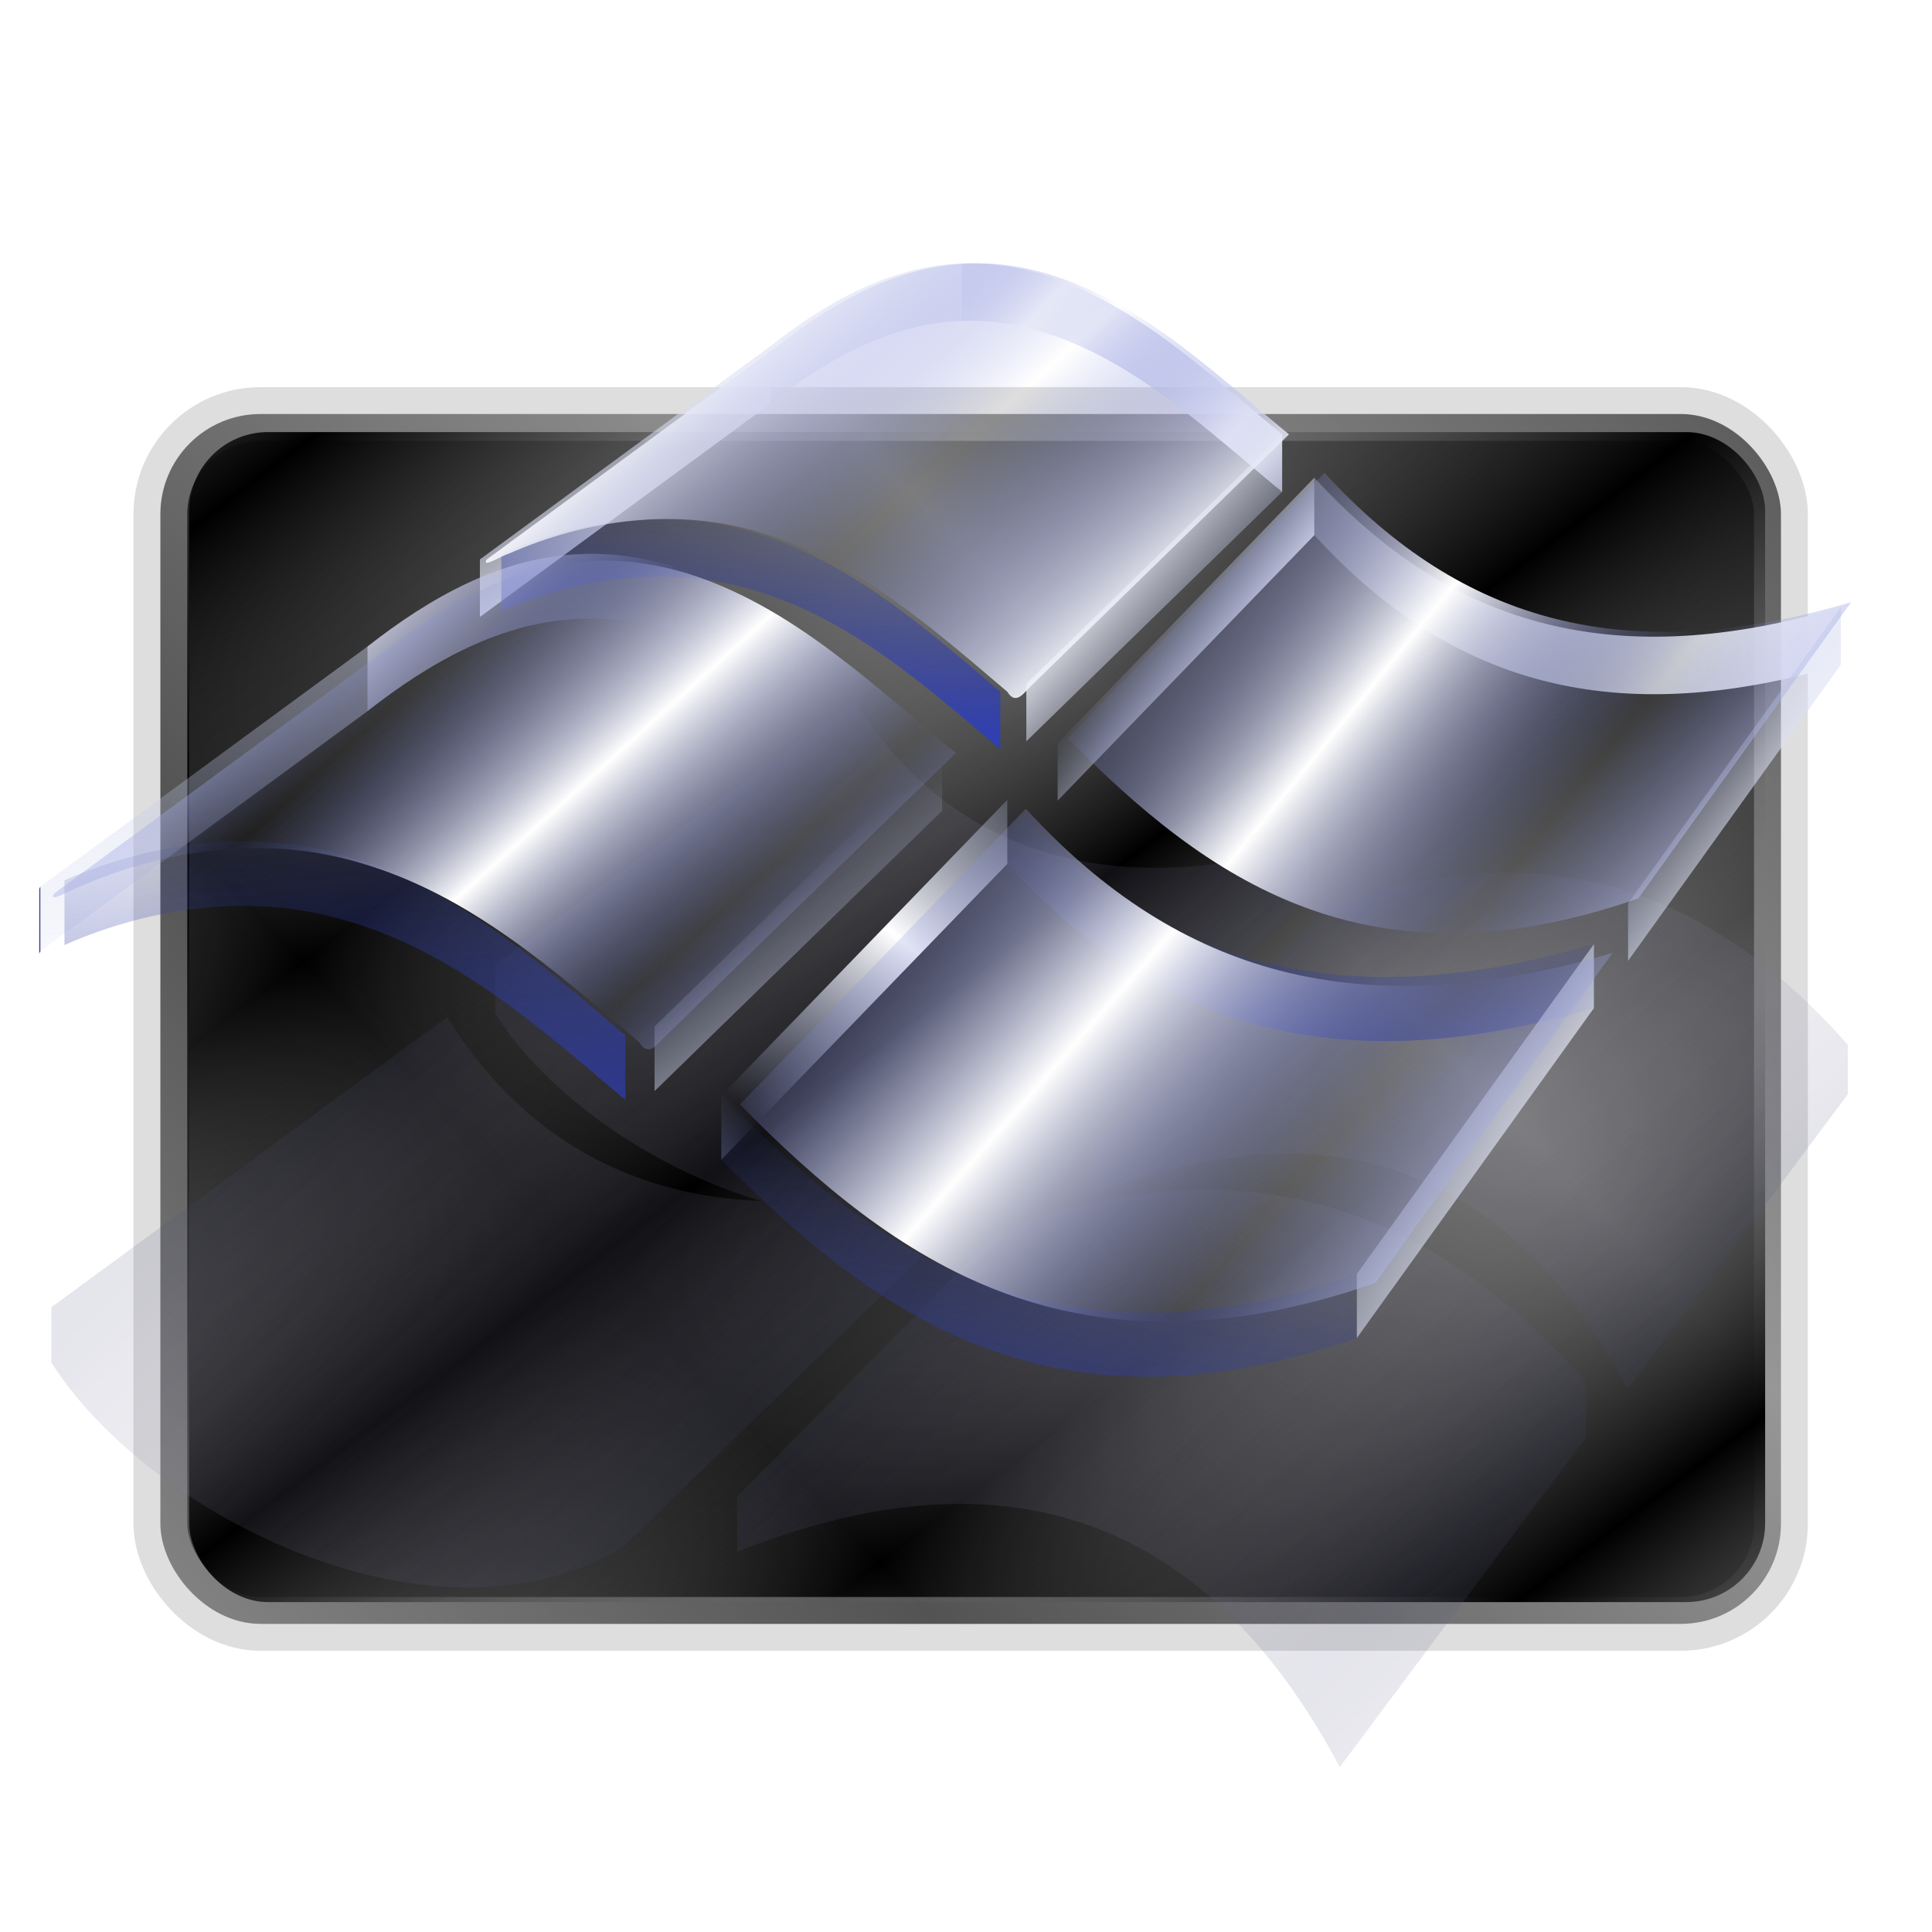 <?xml version="1.0" encoding="UTF-8" standalone="no"?>
<!-- Created with Inkscape (http://www.inkscape.org/) -->

<svg
   xmlns:dc="http://purl.org/dc/elements/1.1/"
   xmlns:cc="http://creativecommons.org/ns#"
   xmlns:rdf="http://www.w3.org/1999/02/22-rdf-syntax-ns#"
   xmlns:svg="http://www.w3.org/2000/svg"
   xmlns="http://www.w3.org/2000/svg"
   xmlns:xlink="http://www.w3.org/1999/xlink"
   xmlns:sodipodi="http://sodipodi.sourceforge.net/DTD/sodipodi-0.dtd"
   xmlns:inkscape="http://www.inkscape.org/namespaces/inkscape"
   width="256"
   height="256"
   id="svg3897"
   sodipodi:version="0.32"
   inkscape:version="0.91 r13725"
   version="1.0"
   sodipodi:docname="crossover.svg"
   inkscape:output_extension="org.inkscape.output.svg.inkscape"
   inkscape:export-filename="/media/disk/melo/map-blue.png"
   inkscape:export-xdpi="90"
   inkscape:export-ydpi="90">
  <defs
     id="defs3899">
    <linearGradient
       id="linearGradient3558">
      <stop
         id="stop3560"
         stop-color="#6474d6"
         stop-opacity="1" />
      <stop
         offset="0.167"
         id="stop3564"
         stop-color="#949cd9"
         stop-opacity="1" />
      <stop
         id="stop3562"
         offset="1"
         stop-color="#20267b"
         stop-opacity="1" />
    </linearGradient>
    <linearGradient
       inkscape:collect="always"
       id="linearGradient3391">
      <stop
         id="stop3393"
         stop-color="#55a0c5"
         stop-opacity="1" />
      <stop
         offset="1"
         id="stop3395"
         stop-color="#ffffff"
         stop-opacity="1" />
    </linearGradient>
    <linearGradient
       id="linearGradient2811">
      <stop
         id="stop2813"
         stop-color="#2e46c9"
         stop-opacity="1" />
      <stop
         offset="1"
         id="stop4535"
         stop-color="#202a7b"
         stop-opacity="1" />
    </linearGradient>
    <linearGradient
       id="linearGradient2873"
       inkscape:collect="always">
      <stop
         id="stop2875"
         stop-color="#dae9da"
         stop-opacity="1" />
      <stop
         id="stop2877"
         offset="1"
         stop-color="#214f21"
         stop-opacity="1" />
    </linearGradient>
    <linearGradient
       id="linearGradient3578">
      <stop
         id="stop3580"
         stop-color="#000000"
         stop-opacity="1" />
      <stop
         offset="1"
         id="stop3582"
         stop-color="#fffcfc"
         stop-opacity="1" />
    </linearGradient>
    <linearGradient
       inkscape:collect="always"
       xlink:href="#linearGradient3578"
       id="linearGradient3233"
       gradientUnits="userSpaceOnUse"
       spreadMethod="reflect"
       x1="13.515"
       y1="-7.475"
       x2="16.09"
       y2="-7.475" />
    <linearGradient
       inkscape:collect="always"
       xlink:href="#linearGradient3578"
       id="linearGradient3243"
       gradientUnits="userSpaceOnUse"
       spreadMethod="reflect"
       x1="16.691"
       y1="-10.978"
       x2="16.09"
       y2="-7.475" />
    <linearGradient
       inkscape:collect="always"
       xlink:href="#linearGradient3578"
       id="linearGradient3255"
       gradientUnits="userSpaceOnUse"
       spreadMethod="reflect"
       x1="12.04"
       y1="-11.587"
       x2="8.696"
       y2="-2.688" />
    <linearGradient
       inkscape:collect="always"
       xlink:href="#linearGradient2811"
       id="linearGradient3257"
       gradientUnits="userSpaceOnUse"
       gradientTransform="matrix(2.367,0,0,2.633,-259.91,29.13)"
       x1="174.44"
       y1="2.713"
       x2="208.72"
       y2="84.43" />
    <linearGradient
       inkscape:collect="always"
       xlink:href="#linearGradient3558"
       id="linearGradient3259"
       gradientUnits="userSpaceOnUse"
       gradientTransform="matrix(2.367,0,0,2.633,-127.97,20.349)"
       spreadMethod="reflect"
       x1="106.11"
       y1="75.53"
       x2="105.36"
       y2="15.222" />
    <linearGradient
       inkscape:collect="always"
       xlink:href="#linearGradient3578"
       id="linearGradient3263"
       gradientUnits="userSpaceOnUse"
       spreadMethod="reflect"
       x1="16.387"
       y1="-11.391"
       x2="11.132"
       y2="-11.199" />
    <linearGradient
       inkscape:collect="always"
       xlink:href="#linearGradient3578"
       id="linearGradient3283"
       gradientUnits="userSpaceOnUse"
       spreadMethod="reflect"
       x1="13.515"
       y1="-7.475"
       x2="17.07"
       y2="-8.02" />
    <linearGradient
       inkscape:collect="always"
       xlink:href="#linearGradient3578"
       id="linearGradient3287"
       gradientUnits="userSpaceOnUse"
       spreadMethod="reflect"
       x1="16.387"
       y1="-5.908"
       x2="17.747"
       y2="-6.953" />
    <linearGradient
       inkscape:collect="always"
       xlink:href="#linearGradient3578"
       id="linearGradient3289"
       gradientUnits="userSpaceOnUse"
       spreadMethod="reflect"
       x1="12.906"
       y1="-10.151"
       x2="11.372"
       y2="-5.778" />
    <linearGradient
       inkscape:collect="always"
       xlink:href="#linearGradient3578"
       id="linearGradient3295"
       gradientUnits="userSpaceOnUse"
       spreadMethod="reflect"
       x1="16.909"
       y1="-5.212"
       x2="18.617"
       y2="-6.583" />
    <linearGradient
       inkscape:collect="always"
       xlink:href="#linearGradient3578"
       id="linearGradient3297"
       gradientUnits="userSpaceOnUse"
       spreadMethod="reflect"
       x1="15.582"
       y1="-6.256"
       x2="17.377"
       y2="-1.992" />
    <linearGradient
       inkscape:collect="always"
       xlink:href="#linearGradient3578"
       id="linearGradient3299"
       gradientUnits="userSpaceOnUse"
       spreadMethod="reflect"
       x1="17.08"
       y1="-2.275"
       x2="14.94"
       y2="-3.733" />
    <linearGradient
       inkscape:collect="always"
       xlink:href="#linearGradient2873"
       id="linearGradient3301"
       gradientUnits="userSpaceOnUse"
       gradientTransform="matrix(2.367,0,0,2.633,-259.91,29.13)"
       x1="150.94"
       y1="2.713"
       x2="179.66"
       y2="79.35" />
    <linearGradient
       inkscape:collect="always"
       xlink:href="#linearGradient3391"
       id="linearGradient3303"
       gradientUnits="userSpaceOnUse"
       gradientTransform="matrix(2.3,0,0,2.574,-249.178,30.62)"
       spreadMethod="reflect"
       x1="164.03"
       y1="81.42"
       x2="161"
       y2="28.777" />
    <linearGradient
       id="linearGradient3156-9">
      <stop
         id="stop3158"
         stop-color="#000000"
         stop-opacity="1" />
      <stop
         id="stop3160"
         offset="1"
         stop-color="#7c7c7c"
         stop-opacity="1" />
    </linearGradient>
    <linearGradient
       id="linearGradient3166">
      <stop
         id="stop3168"
         stop-color="#000000"
         stop-opacity="1" />
      <stop
         offset="1"
         id="stop3170-5"
         stop-color="#7c7c7c"
         stop-opacity="0" />
    </linearGradient>
    <linearGradient
       inkscape:collect="always"
       xlink:href="#linearGradient3156-9"
       id="linearGradient3724"
       gradientUnits="userSpaceOnUse"
       spreadMethod="reflect"
       x1="8.203"
       y1="20.15"
       x2="18.441"
       y2="10.31" />
    <linearGradient
       inkscape:collect="always"
       xlink:href="#linearGradient3166"
       id="linearGradient3726"
       gradientUnits="userSpaceOnUse"
       spreadMethod="reflect"
       x1="12.421"
       y1="18.08"
       x2="17.04"
       y2="24.23" />
    <linearGradient
       inkscape:collect="always"
       id="linearGradient3134-6">
      <stop
         id="stop3136-2"
         stop-color="#716b6b"
         stop-opacity="1" />
      <stop
         id="stop3138-1"
         offset="1"
         stop-color="#000000"
         stop-opacity="1" />
    </linearGradient>
    <linearGradient
       id="linearGradient5244-7">
      <stop
         id="stop5246-5"
         stop-color="#9494ad"
         stop-opacity="0.596" />
      <stop
         id="stop5248-9"
         offset="1"
         stop-color="#444577"
         stop-opacity="0.64" />
    </linearGradient>
    <linearGradient
       inkscape:collect="always"
       id="linearGradient3281-9">
      <stop
         id="stop3283"
         stop-color="#a9b4e3"
         stop-opacity="0" />
      <stop
         offset="1"
         id="stop3285"
         stop-color="#ffffff"
         stop-opacity="1" />
    </linearGradient>
    <linearGradient
       inkscape:collect="always"
       id="linearGradient3289-2">
      <stop
         id="stop3291"
         stop-color="#ffffff"
         stop-opacity="1" />
      <stop
         offset="1"
         id="stop3293"
         stop-color="#6370cf"
         stop-opacity="0" />
    </linearGradient>
    <linearGradient
       id="linearGradient3349"
       inkscape:collect="always">
      <stop
         id="stop3351"
         stop-color="#323f98"
         stop-opacity="0" />
      <stop
         id="stop3353"
         offset="1"
         stop-color="#181b34"
         stop-opacity="1" />
    </linearGradient>
    <linearGradient
       id="linearGradient3407"
       inkscape:collect="always">
      <stop
         id="stop3409"
         stop-color="#323f98"
         stop-opacity="0" />
      <stop
         id="stop3411"
         offset="1"
         stop-color="#2b3dc8"
         stop-opacity="1" />
    </linearGradient>
    <linearGradient
       inkscape:collect="always"
       id="linearGradient3413">
      <stop
         id="stop3415"
         stop-color="#687edd"
         stop-opacity="0" />
      <stop
         offset="1"
         id="stop3417"
         stop-color="#8290d5"
         stop-opacity="1" />
    </linearGradient>
    <linearGradient
       id="linearGradient3385-4"
       inkscape:collect="always">
      <stop
         id="stop3387-8"
         stop-color="#1f2670"
         stop-opacity="1" />
      <stop
         id="stop3389-1"
         offset="1"
         stop-color="#c8cbea"
         stop-opacity="1" />
    </linearGradient>
    <linearGradient
       inkscape:collect="always"
       xlink:href="#linearGradient5244-7"
       id="linearGradient5822"
       gradientUnits="userSpaceOnUse"
       gradientTransform="matrix(0.907,0,0,0.907,90.447,-82.305)"
       spreadMethod="reflect"
       x1="80.81"
       y1="300.9"
       x2="119.27"
       y2="341.55" />
    <linearGradient
       inkscape:collect="always"
       xlink:href="#linearGradient3281-9"
       id="linearGradient5824"
       gradientUnits="userSpaceOnUse"
       gradientTransform="matrix(0.447,0,0,0.447,-479.86,21.199)"
       x1="658.21"
       y1="446.26"
       x2="652.03"
       y2="77.991" />
    <linearGradient
       inkscape:collect="always"
       xlink:href="#linearGradient3281-9"
       id="linearGradient5826"
       gradientUnits="userSpaceOnUse"
       gradientTransform="matrix(0.447,0,0,0.447,-479.86,21.199)"
       x1="637.28"
       y1="246.01"
       x2="706.48"
       y2="353.44" />
    <linearGradient
       inkscape:collect="always"
       xlink:href="#linearGradient3349"
       id="linearGradient5828"
       gradientUnits="userSpaceOnUse"
       gradientTransform="matrix(0.447,0,0,0.447,-479.86,21.199)"
       x1="491.31"
       y1="296.13"
       x2="446.22"
       y2="295.33" />
    <linearGradient
       inkscape:collect="always"
       xlink:href="#linearGradient3349"
       id="linearGradient5830"
       gradientUnits="userSpaceOnUse"
       gradientTransform="matrix(0.447,0,0,0.447,-479.86,21.199)"
       x1="884.34"
       y1="330.29"
       x2="922.59"
       y2="329.11" />
    <linearGradient
       inkscape:collect="always"
       xlink:href="#linearGradient3407"
       id="linearGradient5832"
       gradientUnits="userSpaceOnUse"
       gradientTransform="matrix(0.447,0,0,0.447,-479.86,21.199)"
       x1="730.32"
       y1="325.36"
       x2="718.92"
       y2="449.1" />
    <linearGradient
       inkscape:collect="always"
       xlink:href="#linearGradient3289-2"
       id="linearGradient5834"
       gradientUnits="userSpaceOnUse"
       x1="687.81"
       y1="443.49"
       x2="687.81"
       y2="399.13" />
    <linearGradient
       inkscape:collect="always"
       xlink:href="#linearGradient3281-9"
       id="linearGradient5836"
       gradientUnits="userSpaceOnUse"
       x1="-58.678"
       y1="202.41"
       x2="-81.77"
       y2="182.27" />
    <linearGradient
       inkscape:collect="always"
       xlink:href="#linearGradient3289-2"
       id="linearGradient5838"
       gradientUnits="userSpaceOnUse"
       gradientTransform="translate(-14.915,18.043)"
       spreadMethod="reflect"
       x1="-145.99"
       y1="115.92"
       x2="-111.65"
       y2="147.84" />
    <linearGradient
       inkscape:collect="always"
       xlink:href="#linearGradient3413"
       id="linearGradient5842"
       gradientUnits="userSpaceOnUse"
       gradientTransform="matrix(0.447,0,0,0.447,-430.22,16.522)"
       x1="656.61"
       y1="198.28"
       x2="666.39"
       y2="84.8" />
    <linearGradient
       inkscape:collect="always"
       xlink:href="#linearGradient3289-2"
       id="linearGradient5844"
       gradientUnits="userSpaceOnUse"
       gradientTransform="translate(-13.482,18.043)"
       spreadMethod="reflect"
       x1="-145.99"
       y1="115.92"
       x2="-111.65"
       y2="154.29" />
    <linearGradient
       inkscape:collect="always"
       xlink:href="#linearGradient3281-9"
       id="linearGradient5848"
       gradientUnits="userSpaceOnUse"
       gradientTransform="matrix(0.447,0,0,0.447,-423.385,11.127)"
       x1="658.21"
       y1="446.26"
       x2="652.03"
       y2="77.991" />
    <linearGradient
       inkscape:collect="always"
       xlink:href="#linearGradient3385-4"
       id="linearGradient5850"
       gradientUnits="userSpaceOnUse"
       x1="-158.24"
       y1="210.68"
       x2="-158.93"
       y2="45.927" />
    <linearGradient
       inkscape:collect="always"
       xlink:href="#linearGradient3413"
       id="linearGradient5852"
       gradientUnits="userSpaceOnUse"
       gradientTransform="matrix(0.447,0,0,0.447,-423.385,11.127)"
       x1="656.61"
       y1="198.28"
       x2="666.39"
       y2="84.8" />
    <linearGradient
       inkscape:collect="always"
       xlink:href="#linearGradient3407"
       id="linearGradient5854"
       gradientUnits="userSpaceOnUse"
       gradientTransform="matrix(0.447,0,0,0.447,-423.385,11.127)"
       x1="578.37"
       y1="333.24"
       x2="603.89"
       y2="555.85" />
    <linearGradient
       inkscape:collect="always"
       xlink:href="#linearGradient3407"
       id="linearGradient5856"
       gradientUnits="userSpaceOnUse"
       gradientTransform="matrix(0.447,0,0,0.447,-423.385,11.127)"
       x1="884.34"
       y1="330.29"
       x2="922.59"
       y2="329.11" />
    <linearGradient
       inkscape:collect="always"
       xlink:href="#linearGradient3281-9"
       id="linearGradient5858"
       gradientUnits="userSpaceOnUse"
       gradientTransform="matrix(0.447,0,0,0.447,-423.385,11.127)"
       x1="780.28"
       y1="382"
       x2="832.46"
       y2="454.53" />
    <linearGradient
       inkscape:collect="always"
       xlink:href="#linearGradient3413"
       id="linearGradient5860"
       gradientUnits="userSpaceOnUse"
       gradientTransform="matrix(0.447,0,0,0.447,-423.385,11.127)"
       x1="681.57"
       y1="191.79"
       x2="666.39"
       y2="84.8" />
    <linearGradient
       inkscape:collect="always"
       xlink:href="#linearGradient3289-2"
       id="linearGradient5866"
       gradientUnits="userSpaceOnUse"
       gradientTransform="matrix(0.447,0,-0.096,0.362,-403.326,36.055)"
       spreadMethod="reflect"
       x1="725.96"
       y1="361.63"
       x2="646.83"
       y2="307.6" />
    <linearGradient
       inkscape:collect="always"
       xlink:href="#linearGradient3281-9"
       id="linearGradient5868"
       gradientUnits="userSpaceOnUse"
       spreadMethod="reflect"
       x1="391.76"
       y1="214.27"
       x2="556.21"
       y2="214.27" />
    <linearGradient
       inkscape:collect="always"
       xlink:href="#linearGradient3281-9"
       id="linearGradient5870"
       gradientUnits="userSpaceOnUse"
       spreadMethod="reflect"
       x1="391.76"
       y1="214.27"
       x2="409.83"
       y2="227.63" />
    <linearGradient
       inkscape:collect="always"
       xlink:href="#linearGradient3289-2"
       id="linearGradient5872"
       gradientUnits="userSpaceOnUse"
       gradientTransform="matrix(0.447,0,-0.096,0.362,-405.877,34.78)"
       x1="446.07"
       y1="263.92"
       x2="491.31"
       y2="263.92" />
    <linearGradient
       inkscape:collect="always"
       xlink:href="#linearGradient3281-9"
       id="linearGradient5874"
       gradientUnits="userSpaceOnUse"
       spreadMethod="reflect"
       x1="517.12"
       y1="224.14"
       x2="541.16"
       y2="240.77" />
    <linearGradient
       inkscape:collect="always"
       xlink:href="#linearGradient3134-6"
       id="linearGradient5876"
       gradientUnits="userSpaceOnUse"
       spreadMethod="reflect"
       x1="391.76"
       y1="214.27"
       x2="556.21"
       y2="214.27" />
    <linearGradient
       inkscape:collect="always"
       xlink:href="#linearGradient3289-2"
       id="linearGradient5878"
       gradientUnits="userSpaceOnUse"
       gradientTransform="translate(-0.441,143.374)"
       spreadMethod="reflect"
       x1="447.37"
       y1="73.908"
       x2="483.59"
       y2="103.18" />
    <linearGradient
       inkscape:collect="always"
       xlink:href="#linearGradient3407"
       id="linearGradient5880"
       gradientUnits="userSpaceOnUse"
       spreadMethod="reflect"
       x1="511.76"
       y1="169.87"
       x2="500.77"
       y2="247.87" />
    <linearGradient
       inkscape:collect="always"
       xlink:href="#linearGradient3281-9"
       id="linearGradient5882"
       gradientUnits="userSpaceOnUse"
       spreadMethod="reflect"
       x1="391.76"
       y1="214.27"
       x2="419.04"
       y2="180.83" />
    <linearGradient
       inkscape:collect="always"
       xlink:href="#linearGradient3407"
       id="linearGradient5884"
       gradientUnits="userSpaceOnUse"
       x1="462.55"
       y1="229.03"
       x2="442.12"
       y2="320.61" />
    <linearGradient
       inkscape:collect="always"
       xlink:href="#linearGradient3281-9"
       id="linearGradient5886"
       gradientUnits="userSpaceOnUse"
       spreadMethod="reflect"
       x1="518.44"
       y1="201.4"
       x2="555.71"
       y2="224.14" />
    <linearGradient
       inkscape:collect="always"
       xlink:href="#linearGradient3289-2"
       id="linearGradient5890"
       gradientUnits="userSpaceOnUse"
       gradientTransform="translate(0.91,146.062)"
       spreadMethod="reflect"
       x1="447.34"
       y1="71.6"
       x2="483.59"
       y2="103.18" />
    <linearGradient
       inkscape:collect="always"
       xlink:href="#linearGradient3289-2"
       id="linearGradient4313"
       gradientUnits="userSpaceOnUse"
       gradientTransform="translate(-14.915,18.043)"
       spreadMethod="reflect"
       x1="-145.99"
       y1="115.92"
       x2="-111.65"
       y2="147.84" />
    <linearGradient
       inkscape:collect="always"
       xlink:href="#linearGradient3289-2"
       id="linearGradient4315"
       gradientUnits="userSpaceOnUse"
       gradientTransform="translate(-14.915,18.043)"
       spreadMethod="reflect"
       x1="-145.99"
       y1="115.92"
       x2="-111.65"
       y2="147.84" />
    <linearGradient
       inkscape:collect="always"
       xlink:href="#linearGradient3289-2"
       id="linearGradient4317"
       gradientUnits="userSpaceOnUse"
       gradientTransform="translate(-14.915,18.043)"
       spreadMethod="reflect"
       x1="-145.99"
       y1="115.92"
       x2="-111.65"
       y2="147.84" />
    <linearGradient
       inkscape:collect="always"
       xlink:href="#linearGradient3289-2"
       id="linearGradient4319"
       gradientUnits="userSpaceOnUse"
       gradientTransform="translate(-14.915,18.043)"
       spreadMethod="reflect"
       x1="-145.99"
       y1="115.92"
       x2="-111.65"
       y2="147.84" />
    <linearGradient
       inkscape:collect="always"
       xlink:href="#linearGradient3134-6"
       id="linearGradient4321"
       gradientUnits="userSpaceOnUse"
       spreadMethod="reflect"
       x1="391.76"
       y1="214.27"
       x2="556.21"
       y2="214.27" />
    <filter
       inkscape:collect="always"
       style="color-interpolation-filters:sRGB"
       id="filter4363"
       x="-0.01"
       width="1.019"
       y="-0.016"
       height="1.032">
      <feGaussianBlur
         inkscape:collect="always"
         stdDeviation="1.297"
         id="feGaussianBlur4365" />
    </filter>
  </defs>
  <sodipodi:namedview
     id="base"
     pagecolor="#ffffff"
     bordercolor="#666666"
     borderopacity="1.0"
     inkscape:pageopacity="0.0"
     inkscape:pageshadow="2"
     inkscape:zoom="3.3789062"
     inkscape:cx="128"
     inkscape:cy="128"
     inkscape:document-units="px"
     inkscape:current-layer="layer1"
     width="256"
     height="256"
     inkscape:window-width="1920"
     inkscape:window-height="1057"
     inkscape:window-x="-2"
     inkscape:window-y="-5"
     showgrid="false"
     showguides="true"
     inkscape:guide-bbox="true"
     inkscape:window-maximized="1" />
  <g
     inkscape:label="1. réteg"
     inkscape:groupmode="layer"
     id="layer1">
    <g
       id="g3174"
       transform="matrix(7.127,0,0,7.127,15.527,19.081)">
      <rect
         ry="1.863"
         y="5.02"
         x="0.803"
         height="22.494"
         width="30.13"
         id="rect2384"
         stroke-opacity="0.454"
         stroke-dasharray="none"
         fill="url(#linearGradient3724)"
         stroke="#b8b8b8"
         stroke-linejoin="round"
         fill-opacity="1"
         stroke-linecap="round"
         stroke-width="1"
         stroke-miterlimit="4"
         rx="1.863" />
      <rect
         id="rect3164"
         width="29.3"
         height="21.753"
         x="1.339"
         y="5.356"
         ry="1.467"
         fill="url(#linearGradient3726)"
         stroke="none"
         fill-opacity="1"
         rx="1.467" />
    </g>
    <g
       inkscape:label="1. réteg"
       id="g3139"
       transform="translate(-3.934,1.351)">
      <g
         id="g3652">
        <g
           id="g3612">
          <g
             id="g2650"
             stroke-opacity="1"
             fill="url(#linearGradient3233)"
             font-family="Bitstream Vera Sans"
             stroke="none"
             font-style="normal"
             stroke-linejoin="miter"
             fill-opacity="1"
             font-weight="normal"
             stroke-linecap="butt"
             stroke-width="1"
             font-size="12">
            <path
               id="path2652"
               d="M 16.188,-12.219 L 12.094,-12.188 L 12.801,-11.48 L 16.895,-11.512 L 16.188,-12.219 z"
               fill="url(#linearGradient3233)"
               fill-opacity="1" />
            <path
               id="path2654"
               d="M 12.094,-12.188 L 8.75,-3.438 L 9.457,-2.73 L 12.801,-11.48 L 12.094,-12.188 z"
               fill="url(#linearGradient3233)"
               fill-opacity="1" />
            <path
               id="path2662"
               d="M 14.75,-5.688 L 15.531,-3.469 L 16.238,-2.762 L 15.457,-4.98 L 14.75,-5.688 z"
               fill="url(#linearGradient3233)"
               fill-opacity="1" />
            <path
               id="path2664"
               d="M 15.531,-3.469 L 15.531,-3.438 L 16.238,-2.73 L 16.238,-2.762 L 15.531,-3.469 z"
               fill="url(#linearGradient3233)"
               fill-opacity="1" />
            <path
               id="path2672"
               d="M 17.92,-11.52 C 17.479,-11.961 16.896,-12.234 16.188,-12.219 L 16.895,-11.512 C 17.604,-11.527 18.186,-11.254 18.627,-10.812 L 17.92,-11.52 z"
               fill="url(#linearGradient3233)"
               fill-opacity="1" />
            <path
               id="path2674"
               d="M 16.219,-11.969 C 16.818,-11.966 17.317,-11.726 17.7,-11.343 L 18.407,-10.636 C 18.024,-11.019 17.525,-11.259 16.926,-11.262 L 16.219,-11.969 z"
               fill="url(#linearGradient3243)"
               fill-opacity="1" />
            <path
               id="path2676"
               d="M 17.7,-11.343 C 19.262,-9.781 18.899,-5.843 15.594,-5.906 L 16.301,-5.199 C 19.606,-5.136 19.969,-9.074 18.407,-10.636 L 17.7,-11.343 z"
               fill="url(#linearGradient3233)"
               fill-opacity="1" />
            <path
               id="path2678"
               d="M 15.594,-5.906 L 16.375,-3.719 L 17.082,-3.012 L 16.301,-5.199 L 15.594,-5.906 z"
               fill="url(#linearGradient3233)"
               fill-opacity="1" />
            <path
               id="path2680"
               d="M 16.375,-3.719 L 15.719,-3.719 L 16.426,-3.012 L 17.082,-3.012 L 16.375,-3.719 z"
               fill="url(#linearGradient3233)"
               fill-opacity="1" />
            <path
               id="path2684"
               d="M 14.875,-5.969 L 10.562,-5.969 L 11.27,-5.262 L 15.582,-5.262 L 14.875,-5.969 z"
               fill="url(#linearGradient3233)"
               fill-opacity="1" />
            <path
               id="path2686"
               d="M 10.562,-5.969 L 9.75,-3.75 L 10.457,-3.043 L 11.27,-5.262 L 10.562,-5.969 z"
               fill="url(#linearGradient3233)"
               fill-opacity="1" />
            <path
               id="path2690"
               d="M 9.188,-3.75 L 12.281,-11.906 L 12.988,-11.199 L 9.895,-3.043 L 9.188,-3.75 z"
               fill="url(#linearGradient3255)"
               fill-opacity="1" />
            <path
               id="path2660"
               d="M 10.812,-5.688 L 14.75,-5.688 L 15.457,-4.98 L 11.52,-4.98 L 10.812,-5.688 z"
               fill="url(#linearGradient3257)"
               fill-opacity="1" />
            <path
               id="path2682"
               d="M 15.719,-3.719 L 14.875,-5.969 L 15.582,-5.262 L 16.426,-3.012 L 15.719,-3.719 z"
               fill="url(#linearGradient3259)"
               fill-opacity="1" />
            <path
               id="path2688"
               d="M 9.75,-3.75 L 9.188,-3.75 L 9.895,-3.043 L 10.457,-3.043 L 9.75,-3.75 z"
               fill="url(#linearGradient3233)"
               fill-opacity="1" />
            <path
               id="path2692"
               d="M 12.281,-11.906 L 16.219,-11.969 L 16.926,-11.262 L 12.988,-11.199 L 12.281,-11.906 z"
               fill="url(#linearGradient3263)"
               fill-opacity="1" />
            <path
               id="path2694"
               d="M 13.594,-11.375 L 15.438,-6.438 L 16.145,-5.73 L 14.301,-10.668 L 13.594,-11.375 z"
               fill="url(#linearGradient3233)"
               fill-opacity="1" />
            <path
               id="path2698"
               d="M 17.297,-10.695 C 16.872,-11.12 16.292,-11.392 15.594,-11.375 L 16.301,-10.668 C 17,-10.685 17.579,-10.413 18.004,-9.988 L 17.297,-10.695 z"
               fill="url(#linearGradient3233)"
               fill-opacity="1" />
            <path
               id="path2700"
               d="M 15.594,-11.375 L 13.594,-11.375 L 14.301,-10.668 L 16.301,-10.668 L 15.594,-11.375 z"
               fill="url(#linearGradient3233)"
               fill-opacity="1" />
            <path
               id="path2702"
               d="M 12.5,-11.25 L 10.719,-6.375 L 11.426,-5.668 L 13.207,-10.543 L 12.5,-11.25 z"
               fill="url(#linearGradient3233)"
               fill-opacity="1" />
            <path
               id="path2704"
               d="M 10.719,-6.375 L 14.719,-6.312 L 15.426,-5.605 L 11.426,-5.668 L 10.719,-6.375 z"
               fill="url(#linearGradient3233)"
               fill-opacity="1" />
            <path
               id="path2706"
               d="M 14.719,-6.312 L 12.969,-11.25 L 13.676,-10.543 L 15.426,-5.605 L 14.719,-6.312 z"
               fill="url(#linearGradient3233)"
               fill-opacity="1" />
            <path
               id="path2708"
               d="M 12.969,-11.25 L 12.5,-11.25 L 13.207,-10.543 L 13.676,-10.543 L 12.969,-11.25 z"
               fill="url(#linearGradient3233)"
               fill-opacity="1" />
            <path
               id="path2710"
               d="M 13.969,-11.125 L 15.562,-11.125 L 16.27,-10.418 L 14.676,-10.418 L 13.969,-11.125 z"
               fill="url(#linearGradient3233)"
               fill-opacity="1" />
            <path
               id="path2712"
               d="M 15.562,-11.125 C 16.263,-11.142 16.808,-10.898 17.189,-10.517 L 17.896,-9.809 C 17.515,-10.191 16.97,-10.435 16.27,-10.418 L 15.562,-11.125 z"
               fill="url(#linearGradient3233)"
               fill-opacity="1" />
            <path
               id="path2714"
               d="M 17.189,-10.517 C 18.416,-9.29 17.957,-6.644 15.594,-6.719 L 16.301,-6.012 C 18.665,-5.937 19.123,-8.583 17.896,-9.809 L 17.189,-10.517 z"
               fill="url(#linearGradient3283)"
               fill-opacity="1" />
            <path
               id="path2716"
               d="M 15.594,-6.719 L 13.969,-11.125 L 14.676,-10.418 L 16.301,-6.012 L 15.594,-6.719 z"
               fill="url(#linearGradient3233)"
               fill-opacity="1" />
            <path
               id="path2696"
               d="M 15.438,-6.438 C 18.435,-6.363 18.668,-9.323 17.297,-10.695 L 18.004,-9.988 C 19.375,-8.616 19.142,-5.656 16.145,-5.73 L 15.438,-6.438 z"
               fill="url(#linearGradient3287)"
               fill-opacity="1" />
            <path
               id="path2722"
               d="M 11.156,-6.656 L 12.75,-11.031 L 13.457,-10.324 L 11.863,-5.949 L 11.156,-6.656 z"
               fill="url(#linearGradient3289)"
               fill-opacity="1" />
            <path
               id="path2718"
               d="M 12.75,-11.031 L 14.375,-6.656 L 15.082,-5.949 L 13.457,-10.324 L 12.75,-11.031 z"
               fill="url(#linearGradient3233)"
               fill-opacity="1" />
            <path
               id="path2720"
               d="M 14.375,-6.656 L 11.156,-6.656 L 11.863,-5.949 L 15.082,-5.949 L 14.375,-6.656 z"
               fill="url(#linearGradient3233)"
               fill-opacity="1" />
            <path
               id="path2670"
               d="M 15.969,-5.688 C 19.235,-5.625 19.619,-9.821 17.92,-11.52 L 18.627,-10.812 C 20.326,-9.114 19.942,-4.918 16.676,-4.98 L 15.969,-5.688 z"
               fill="url(#linearGradient3295)"
               fill-opacity="1" />
            <path
               id="path2668"
               d="M 16.781,-3.438 L 15.969,-5.688 L 16.676,-4.98 L 17.488,-2.73 L 16.781,-3.438 z"
               fill="url(#linearGradient3297)"
               fill-opacity="1" />
            <path
               id="path2666"
               d="M 15.531,-3.438 L 16.781,-3.438 L 17.488,-2.73 L 16.238,-2.73 L 15.531,-3.438 z"
               fill="url(#linearGradient3299)"
               fill-opacity="1" />
            <path
               id="path2656"
               d="M 8.75,-3.438 L 10,-3.438 L 10.707,-2.73 L 9.457,-2.73 L 8.75,-3.438 z"
               fill="url(#linearGradient3301)"
               fill-opacity="1" />
            <path
               id="path2658"
               d="M 10,-3.438 L 10.812,-5.688 L 11.52,-4.98 L 10.707,-2.73 L 10,-3.438 z"
               fill="url(#linearGradient3303)"
               fill-opacity="1" />
          </g>
          <path
             id="path2505"
             d="M 16.188,-12.175 L 12.094,-12.144 L 8.75,-3.394 L 10,-3.394 L 10.812,-5.644 L 14.75,-5.644 L 15.531,-3.425 L 15.531,-3.394 L 16.781,-3.394 L 15.969,-5.644 C 20.084,-5.565 19.623,-12.248 16.188,-12.175 z M 16.219,-11.925 C 19.263,-11.911 19.709,-5.784 15.594,-5.863 L 16.375,-3.675 L 15.719,-3.675 L 14.875,-5.925 L 10.562,-5.925 L 9.75,-3.706 L 9.187,-3.706 L 12.281,-11.863 L 16.219,-11.925 z M 13.594,-11.331 L 15.438,-6.394 C 19.363,-6.296 18.548,-11.404 15.594,-11.331 L 13.594,-11.331 z M 12.5,-11.206 L 10.719,-6.331 L 14.719,-6.269 L 12.969,-11.206 L 12.5,-11.206 z M 13.969,-11.081 L 15.562,-11.081 C 18.517,-11.154 18.692,-6.578 15.594,-6.675 L 13.969,-11.081 z M 12.75,-10.988 L 14.375,-6.613 L 11.156,-6.613 L 12.75,-10.988 z"
             stroke-opacity="1"
             fill="#333333"
             font-family="Bitstream Vera Sans"
             stroke="none"
             font-style="normal"
             stroke-linejoin="miter"
             fill-opacity="1"
             font-weight="normal"
             stroke-linecap="butt"
             stroke-width="1"
             font-size="12" />
        </g>
        <path
           id="text2170"
           d="M 8.552,-4.129 C 8.542,-4.14 8.53,-4.148 8.518,-4.153 C 8.505,-4.159 8.492,-4.161 8.477,-4.161 C 8.424,-4.161 8.383,-4.13 8.355,-4.067 C 8.327,-4.004 8.313,-3.914 8.313,-3.796 L 8.313,-3.248 L 8.218,-3.248 L 8.218,-4.289 L 8.313,-4.289 L 8.313,-4.127 C 8.332,-4.19 8.358,-4.237 8.389,-4.267 C 8.421,-4.298 8.459,-4.314 8.504,-4.314 C 8.511,-4.314 8.518,-4.313 8.526,-4.311 C 8.534,-4.31 8.542,-4.308 8.552,-4.304 L 8.552,-4.129 M 8.85,-4.169 C 8.8,-4.169 8.76,-4.133 8.731,-4.061 C 8.702,-3.99 8.687,-3.892 8.687,-3.768 C 8.687,-3.643 8.702,-3.545 8.73,-3.473 C 8.76,-3.402 8.8,-3.366 8.85,-3.366 C 8.9,-3.366 8.94,-3.402 8.969,-3.474 C 8.998,-3.546 9.013,-3.644 9.013,-3.768 C 9.013,-3.891 8.998,-3.988 8.969,-4.06 C 8.94,-4.133 8.9,-4.169 8.85,-4.169 M 8.85,-4.314 C 8.932,-4.314 8.996,-4.265 9.042,-4.169 C 9.089,-4.072 9.112,-3.938 9.112,-3.768 C 9.112,-3.597 9.089,-3.463 9.042,-3.366 C 8.996,-3.27 8.932,-3.221 8.85,-3.221 C 8.768,-3.221 8.704,-3.27 8.658,-3.366 C 8.612,-3.463 8.588,-3.597 8.588,-3.768 C 8.588,-3.938 8.612,-4.072 8.658,-4.169 C 8.704,-4.265 8.768,-4.314 8.85,-4.314 M 9.488,-4.169 C 9.437,-4.169 9.398,-4.133 9.368,-4.061 C 9.339,-3.99 9.325,-3.892 9.325,-3.768 C 9.325,-3.643 9.339,-3.545 9.368,-3.473 C 9.397,-3.402 9.437,-3.366 9.488,-3.366 C 9.537,-3.366 9.577,-3.402 9.606,-3.474 C 9.635,-3.546 9.65,-3.644 9.65,-3.768 C 9.65,-3.891 9.635,-3.988 9.606,-4.06 C 9.577,-4.133 9.537,-4.169 9.488,-4.169 M 9.488,-4.314 C 9.569,-4.314 9.633,-4.265 9.679,-4.169 C 9.726,-4.072 9.749,-3.938 9.749,-3.768 C 9.749,-3.597 9.726,-3.463 9.679,-3.366 C 9.633,-3.27 9.569,-3.221 9.488,-3.221 C 9.406,-3.221 9.342,-3.27 9.295,-3.366 C 9.249,-3.463 9.226,-3.597 9.226,-3.768 C 9.226,-3.938 9.249,-4.072 9.295,-4.169 C 9.342,-4.265 9.406,-4.314 9.488,-4.314 M 9.997,-4.584 L 9.997,-4.289 L 10.19,-4.289 L 10.19,-4.156 L 9.997,-4.156 L 9.997,-3.591 C 9.997,-3.506 10.003,-3.452 10.016,-3.428 C 10.028,-3.403 10.054,-3.391 10.093,-3.391 L 10.19,-3.391 L 10.19,-3.248 L 10.093,-3.248 C 10.021,-3.248 9.971,-3.273 9.944,-3.322 C 9.916,-3.371 9.902,-3.461 9.902,-3.591 L 9.902,-4.156 L 9.834,-4.156 L 9.834,-4.289 L 9.902,-4.289 L 9.902,-4.584 L 9.997,-4.584 M 10.42,-4.481 L 10.42,-3.96 L 10.55,-3.96 C 10.597,-3.96 10.634,-3.982 10.661,-4.028 C 10.687,-4.073 10.7,-4.137 10.7,-4.221 C 10.7,-4.304 10.687,-4.368 10.661,-4.413 C 10.634,-4.458 10.597,-4.481 10.55,-4.481 L 10.42,-4.481 M 10.317,-4.635 L 10.55,-4.635 C 10.635,-4.635 10.699,-4.6 10.743,-4.529 C 10.786,-4.459 10.808,-4.356 10.808,-4.221 C 10.808,-4.084 10.786,-3.981 10.743,-3.911 C 10.699,-3.841 10.635,-3.806 10.55,-3.806 L 10.42,-3.806 L 10.42,-3.248 L 10.317,-3.248 L 10.317,-4.635 M 11.155,-3.771 C 11.079,-3.771 11.027,-3.755 10.998,-3.724 C 10.968,-3.692 10.954,-3.638 10.954,-3.562 C 10.954,-3.502 10.965,-3.453 10.986,-3.417 C 11.008,-3.382 11.038,-3.364 11.076,-3.364 C 11.128,-3.364 11.17,-3.398 11.201,-3.465 C 11.232,-3.532 11.248,-3.622 11.248,-3.733 L 11.248,-3.771 L 11.155,-3.771 M 11.342,-3.842 L 11.342,-3.248 L 11.248,-3.248 L 11.248,-3.406 C 11.227,-3.343 11.2,-3.296 11.168,-3.266 C 11.136,-3.236 11.097,-3.221 11.051,-3.221 C 10.993,-3.221 10.946,-3.251 10.912,-3.311 C 10.877,-3.371 10.86,-3.451 10.86,-3.551 C 10.86,-3.668 10.882,-3.756 10.924,-3.816 C 10.967,-3.875 11.032,-3.905 11.117,-3.905 L 11.248,-3.905 L 11.248,-3.922 C 11.248,-4 11.234,-4.061 11.205,-4.104 C 11.177,-4.147 11.137,-4.169 11.086,-4.169 C 11.054,-4.169 11.022,-4.162 10.991,-4.147 C 10.96,-4.133 10.93,-4.112 10.902,-4.083 L 10.902,-4.241 C 10.936,-4.265 10.969,-4.283 11.002,-4.295 C 11.034,-4.308 11.065,-4.314 11.096,-4.314 C 11.178,-4.314 11.24,-4.275 11.281,-4.197 C 11.321,-4.119 11.342,-4 11.342,-3.842 M 11.535,-4.694 L 11.629,-4.694 L 11.629,-3.248 L 11.535,-3.248 L 11.535,-4.694 M 11.824,-4.289 L 11.918,-4.289 L 11.918,-3.248 L 11.824,-3.248 L 11.824,-4.289 M 11.824,-4.694 L 11.918,-4.694 L 11.918,-4.477 L 11.824,-4.477 L 11.824,-4.694 M 12.403,-3.747 C 12.403,-3.659 12.415,-3.589 12.439,-3.538 C 12.464,-3.488 12.497,-3.463 12.539,-3.463 C 12.58,-3.463 12.613,-3.488 12.637,-3.539 C 12.661,-3.59 12.673,-3.659 12.673,-3.747 C 12.673,-3.834 12.661,-3.903 12.636,-3.953 C 12.612,-4.005 12.579,-4.03 12.538,-4.03 C 12.497,-4.03 12.464,-4.005 12.439,-3.954 C 12.415,-3.903 12.403,-3.834 12.403,-3.747 M 12.681,-3.469 C 12.66,-3.422 12.637,-3.386 12.61,-3.363 C 12.584,-3.341 12.554,-3.33 12.519,-3.33 C 12.46,-3.33 12.413,-3.368 12.376,-3.445 C 12.34,-3.523 12.322,-3.623 12.322,-3.747 C 12.322,-3.871 12.34,-3.972 12.377,-4.049 C 12.413,-4.126 12.461,-4.165 12.519,-4.165 C 12.554,-4.165 12.585,-4.153 12.611,-4.13 C 12.637,-4.107 12.661,-4.072 12.681,-4.025 L 12.681,-4.147 L 12.754,-4.147 L 12.754,-3.463 C 12.803,-3.476 12.842,-3.518 12.87,-3.586 C 12.898,-3.656 12.912,-3.745 12.912,-3.855 C 12.912,-3.921 12.906,-3.983 12.896,-4.042 C 12.885,-4.1 12.869,-4.154 12.847,-4.203 C 12.812,-4.284 12.769,-4.346 12.718,-4.389 C 12.667,-4.432 12.612,-4.454 12.552,-4.454 C 12.511,-4.454 12.471,-4.444 12.432,-4.423 C 12.394,-4.404 12.358,-4.374 12.326,-4.334 C 12.273,-4.271 12.231,-4.188 12.201,-4.085 C 12.171,-3.983 12.156,-3.872 12.156,-3.753 C 12.156,-3.654 12.166,-3.562 12.185,-3.476 C 12.205,-3.39 12.233,-3.314 12.27,-3.248 C 12.306,-3.184 12.347,-3.135 12.394,-3.102 C 12.44,-3.067 12.491,-3.05 12.544,-3.05 C 12.588,-3.05 12.631,-3.064 12.673,-3.091 C 12.715,-3.118 12.754,-3.156 12.789,-3.206 L 12.835,-3.103 C 12.793,-3.043 12.746,-2.997 12.696,-2.966 C 12.646,-2.934 12.595,-2.918 12.544,-2.918 C 12.481,-2.918 12.422,-2.938 12.366,-2.979 C 12.31,-3.019 12.261,-3.078 12.217,-3.155 C 12.174,-3.233 12.141,-3.322 12.118,-3.424 C 12.095,-3.526 12.084,-3.636 12.084,-3.753 C 12.084,-3.865 12.096,-3.973 12.119,-4.075 C 12.142,-4.177 12.175,-4.267 12.217,-4.344 C 12.261,-4.423 12.312,-4.483 12.369,-4.525 C 12.427,-4.567 12.487,-4.588 12.551,-4.588 C 12.623,-4.588 12.69,-4.561 12.752,-4.507 C 12.813,-4.453 12.865,-4.377 12.907,-4.277 C 12.932,-4.217 12.952,-4.151 12.965,-4.08 C 12.978,-4.008 12.985,-3.935 12.985,-3.859 C 12.985,-3.696 12.958,-3.567 12.904,-3.473 C 12.85,-3.379 12.776,-3.33 12.681,-3.326 L 12.681,-3.469 M 13.531,-3.781 C 13.531,-3.904 13.517,-4 13.489,-4.068 C 13.461,-4.137 13.422,-4.171 13.372,-4.171 C 13.321,-4.171 13.282,-4.137 13.254,-4.068 C 13.226,-4 13.212,-3.904 13.212,-3.781 C 13.212,-3.657 13.226,-3.562 13.254,-3.494 C 13.282,-3.425 13.321,-3.391 13.372,-3.391 C 13.422,-3.391 13.461,-3.425 13.489,-3.494 C 13.517,-3.562 13.531,-3.657 13.531,-3.781 M 13.625,-3.377 C 13.625,-3.2 13.604,-3.069 13.561,-2.983 C 13.517,-2.896 13.451,-2.853 13.362,-2.853 C 13.33,-2.853 13.298,-2.857 13.269,-2.866 C 13.24,-2.875 13.212,-2.889 13.184,-2.907 L 13.184,-3.074 C 13.212,-3.046 13.239,-3.026 13.266,-3.013 C 13.293,-3 13.32,-2.994 13.348,-2.994 C 13.409,-2.994 13.455,-3.023 13.486,-3.082 C 13.516,-3.14 13.531,-3.228 13.531,-3.347 L 13.531,-3.431 C 13.512,-3.37 13.487,-3.324 13.457,-3.294 C 13.427,-3.263 13.391,-3.248 13.349,-3.248 C 13.279,-3.248 13.222,-3.297 13.18,-3.394 C 13.137,-3.491 13.116,-3.62 13.116,-3.781 C 13.116,-3.942 13.137,-4.071 13.18,-4.168 C 13.222,-4.265 13.279,-4.314 13.349,-4.314 C 13.391,-4.314 13.427,-4.299 13.457,-4.268 C 13.487,-4.238 13.512,-4.192 13.531,-4.131 L 13.531,-4.289 L 13.625,-4.289 L 13.625,-3.377 M 14.262,-4.089 C 14.286,-4.166 14.314,-4.222 14.346,-4.259 C 14.379,-4.295 14.417,-4.314 14.461,-4.314 C 14.521,-4.314 14.566,-4.276 14.599,-4.199 C 14.631,-4.124 14.647,-4.016 14.647,-3.876 L 14.647,-3.248 L 14.553,-3.248 L 14.553,-3.871 C 14.553,-3.97 14.543,-4.044 14.524,-4.093 C 14.504,-4.141 14.475,-4.165 14.435,-4.165 C 14.387,-4.165 14.348,-4.136 14.32,-4.077 C 14.292,-4.018 14.278,-3.938 14.278,-3.836 L 14.278,-3.248 L 14.184,-3.248 L 14.184,-3.871 C 14.184,-3.971 14.174,-4.045 14.155,-4.093 C 14.135,-4.141 14.105,-4.165 14.065,-4.165 C 14.017,-4.165 13.979,-4.135 13.951,-4.076 C 13.923,-4.017 13.909,-3.937 13.909,-3.836 L 13.909,-3.248 L 13.815,-3.248 L 13.815,-4.289 L 13.909,-4.289 L 13.909,-4.127 C 13.93,-4.191 13.956,-4.238 13.986,-4.268 C 14.015,-4.299 14.051,-4.314 14.092,-4.314 C 14.133,-4.314 14.169,-4.295 14.197,-4.256 C 14.227,-4.218 14.248,-4.162 14.262,-4.089 M 15.093,-3.771 C 15.018,-3.771 14.965,-3.755 14.936,-3.724 C 14.907,-3.692 14.892,-3.638 14.892,-3.562 C 14.892,-3.502 14.903,-3.453 14.925,-3.417 C 14.947,-3.382 14.977,-3.364 15.015,-3.364 C 15.066,-3.364 15.108,-3.398 15.139,-3.465 C 15.171,-3.532 15.187,-3.622 15.187,-3.733 L 15.187,-3.771 L 15.093,-3.771 M 15.28,-3.842 L 15.28,-3.248 L 15.187,-3.248 L 15.187,-3.406 C 15.165,-3.343 15.139,-3.296 15.107,-3.266 C 15.075,-3.236 15.036,-3.221 14.99,-3.221 C 14.931,-3.221 14.885,-3.251 14.85,-3.311 C 14.816,-3.371 14.799,-3.451 14.799,-3.551 C 14.799,-3.668 14.82,-3.756 14.863,-3.816 C 14.906,-3.875 14.97,-3.905 15.055,-3.905 L 15.187,-3.905 L 15.187,-3.922 C 15.187,-4 15.172,-4.061 15.144,-4.104 C 15.116,-4.147 15.076,-4.169 15.025,-4.169 C 14.992,-4.169 14.96,-4.162 14.93,-4.147 C 14.899,-4.133 14.869,-4.112 14.84,-4.083 L 14.84,-4.241 C 14.875,-4.265 14.908,-4.283 14.94,-4.295 C 14.972,-4.308 15.004,-4.314 15.034,-4.314 C 15.117,-4.314 15.178,-4.275 15.219,-4.197 C 15.26,-4.119 15.28,-4 15.28,-3.842 M 15.474,-4.289 L 15.567,-4.289 L 15.567,-3.248 L 15.474,-3.248 L 15.474,-4.289 M 15.474,-4.694 L 15.567,-4.694 L 15.567,-4.477 L 15.474,-4.477 L 15.474,-4.694 M 15.763,-4.694 L 15.857,-4.694 L 15.857,-3.248 L 15.763,-3.248 L 15.763,-4.694 M 16.065,-3.484 L 16.173,-3.484 L 16.173,-3.248 L 16.065,-3.248 L 16.065,-3.484 M 16.794,-4.249 L 16.794,-4.089 C 16.768,-4.116 16.741,-4.135 16.715,-4.148 C 16.688,-4.162 16.661,-4.169 16.634,-4.169 C 16.573,-4.169 16.526,-4.134 16.493,-4.063 C 16.459,-3.993 16.442,-3.894 16.442,-3.768 C 16.442,-3.641 16.459,-3.542 16.493,-3.471 C 16.526,-3.401 16.573,-3.366 16.634,-3.366 C 16.661,-3.366 16.688,-3.373 16.715,-3.386 C 16.741,-3.399 16.768,-3.42 16.794,-3.446 L 16.794,-3.288 C 16.768,-3.266 16.741,-3.249 16.713,-3.238 C 16.685,-3.227 16.655,-3.221 16.624,-3.221 C 16.538,-3.221 16.47,-3.271 16.419,-3.369 C 16.369,-3.467 16.343,-3.6 16.343,-3.768 C 16.343,-3.937 16.369,-4.071 16.42,-4.168 C 16.471,-4.265 16.541,-4.314 16.63,-4.314 C 16.659,-4.314 16.687,-4.308 16.715,-4.297 C 16.742,-4.286 16.769,-4.27 16.794,-4.249 M 17.179,-4.169 C 17.129,-4.169 17.089,-4.133 17.06,-4.061 C 17.031,-3.99 17.016,-3.892 17.016,-3.768 C 17.016,-3.643 17.031,-3.545 17.06,-3.473 C 17.089,-3.402 17.129,-3.366 17.179,-3.366 C 17.229,-3.366 17.269,-3.402 17.298,-3.474 C 17.327,-3.546 17.342,-3.644 17.342,-3.768 C 17.342,-3.891 17.327,-3.988 17.298,-4.06 C 17.269,-4.133 17.229,-4.169 17.179,-4.169 M 17.179,-4.314 C 17.261,-4.314 17.325,-4.265 17.371,-4.169 C 17.418,-4.072 17.441,-3.938 17.441,-3.768 C 17.441,-3.597 17.418,-3.463 17.371,-3.366 C 17.325,-3.27 17.261,-3.221 17.179,-3.221 C 17.098,-3.221 17.033,-3.27 16.987,-3.366 C 16.941,-3.463 16.918,-3.597 16.918,-3.768 C 16.918,-3.938 16.941,-4.072 16.987,-4.169 C 17.033,-4.265 17.098,-4.314 17.179,-4.314 M 18.04,-4.089 C 18.063,-4.166 18.091,-4.222 18.124,-4.259 C 18.156,-4.295 18.195,-4.314 18.239,-4.314 C 18.298,-4.314 18.344,-4.276 18.376,-4.199 C 18.409,-4.124 18.425,-4.016 18.425,-3.876 L 18.425,-3.248 L 18.33,-3.248 L 18.33,-3.871 C 18.33,-3.97 18.321,-4.044 18.301,-4.093 C 18.282,-4.141 18.253,-4.165 18.213,-4.165 C 18.164,-4.165 18.126,-4.136 18.098,-4.077 C 18.07,-4.018 18.056,-3.938 18.056,-3.836 L 18.056,-3.248 L 17.961,-3.248 L 17.961,-3.871 C 17.961,-3.971 17.952,-4.045 17.932,-4.093 C 17.913,-4.141 17.883,-4.165 17.843,-4.165 C 17.795,-4.165 17.757,-4.135 17.729,-4.076 C 17.701,-4.017 17.686,-3.937 17.686,-3.836 L 17.686,-3.248 L 17.592,-3.248 L 17.592,-4.289 L 17.686,-4.289 L 17.686,-4.127 C 17.708,-4.191 17.733,-4.238 17.763,-4.268 C 17.793,-4.299 17.829,-4.314 17.87,-4.314 C 17.911,-4.314 17.946,-4.295 17.975,-4.256 C 18.004,-4.218 18.026,-4.162 18.04,-4.089"
           stroke-opacity="1"
           fill="#d40000"
           font-family="Bitstream Vera Sans"
           stroke="none"
           font-style="normal"
           stroke-linejoin="miter"
           fill-opacity="1"
           font-weight="normal"
           stroke-linecap="butt"
           stroke-width="1"
           font-size="4" />
      </g>
    </g>
    <path
       style="opacity:0.47;fill:url(#linearGradient5822);fill-opacity:1;fill-rule:evenodd;stroke:#000000;stroke-width:0;stroke-linecap:butt;stroke-linejoin:round;stroke-miterlimit:4;stroke-dasharray:none;stroke-opacity:1;filter:url(#filter4363)"
       stroke-miterlimit="4"
       d="m 159.196,150.355 -65.125,47.719 0,9.094 c 9.06,14.258 27.953,27.938 48.187,33.906 -0.939,-0.034 -1.86,-0.091 -2.781,-0.156 -1.097,-0.077 -2.209,-0.192 -3.281,-0.312 -22.517,-2.524 -39.441,-14.438 -50.875,-32.875 l -71.75,52.594 0,10 c 17.785,27.988 69.928,53.948 103.625,33.469 l 59,-57.375 0,-3.875 c 4.163,-1.086 8.158,-2.722 11.906,-5 l 53.562,-52.094 0,-9.062 c -12.257,3.52 -23.384,4.794 -33.344,4.094 -0.996,-0.07 -1.996,-0.172 -2.969,-0.281 -20.434,-2.291 -35.78,-13.112 -46.156,-29.844 z m 118.906,31.219 c -0.712,-0.005 -1.409,0.016 -2.125,0.031 -10.409,0.223 -21.185,2.565 -32.281,6.906 l -42.062,42.812 0,8.938 c 41.624,-16.462 75.035,-7.542 97.656,34.906 l 39.938,-53.469 0,-8.938 c -18.585,-21.128 -39.045,-31.036 -61.125,-31.188 z m -54.688,57.438 c -0.796,-0.005 -1.575,0.014 -2.375,0.031 -11.639,0.25 -23.687,2.896 -36.094,7.75 l -47.031,47.844 0,10 c 46.541,-18.407 83.926,-8.431 109.219,39.031 l 44.625,-59.781 0,-10 c -20.78,-23.623 -43.656,-34.706 -68.344,-34.875 z"
       id="path5303"
       transform="matrix(0.731,0,0,0.731,-3.12,-17.077)"
       inkscape:connector-curvature="0" />
    <g
       id="g4622-4"
       transform="matrix(0.635,0,0,0.635,197.043,-41.57)">
      <g
         id="g4223-6">
        <g
           style="fill:url(#linearGradient5842);fill-opacity:1;fill-rule:evenodd;stroke:#000000;stroke-width:0;stroke-linecap:round;stroke-linejoin:round;stroke-miterlimit:4;stroke-dasharray:none;stroke-opacity:1"
           stroke-miterlimit="4"
           id="g4013-2">
          <path
             style="fill:url(#linearGradient5824);fill-opacity:1;stroke-width:0;stroke-linecap:round;stroke-linejoin:round;stroke-miterlimit:4;stroke-dasharray:none"
             stroke-miterlimit="4"
             d="m -109.603,120.449 c -14.932,0.438 -28.367,8.175 -39.858,17.189 l 0,12 c 11.491,-9.014 24.926,-16.751 39.858,-17.189 l 0,-12 z"
             id="path4015-8"
             inkscape:connector-curvature="0" />
          <path
             style="fill:url(#linearGradient5826);fill-opacity:1;stroke-width:0;stroke-linecap:round;stroke-linejoin:round;stroke-miterlimit:4;stroke-dasharray:none"
             stroke-miterlimit="4"
             d="m -149.461,137.638 c -20.235,14.854 -40.47,29.707 -60.704,44.561 l 0,12 c 20.235,-14.854 40.47,-29.707 60.704,-44.561 l 0,-12 z"
             id="path4017-9"
             inkscape:connector-curvature="0" />
          <path
             style="fill:url(#linearGradient5828);stroke-width:0;stroke-linecap:round;stroke-linejoin:round;stroke-miterlimit:4;stroke-dasharray:none"
             stroke-miterlimit="4"
             d="m -210.165,182.199 c -0.138,0.231 -0.2,0.397 -0.2,0.509 l 0,12 c 0,-0.112 0.062,-0.278 0.2,-0.509 l 0,-12 z"
             id="path4019-6"
             inkscape:connector-curvature="0" />
          <path
             style="fill:url(#linearGradient5830);stroke-width:0;stroke-linecap:round;stroke-linejoin:round;stroke-miterlimit:4;stroke-dasharray:none"
             stroke-miterlimit="4"
             d="m -210.365,182.708 c 0,0.855 3.609,-1.403 4.693,-1.665 l 0,12 c -1.085,0.263 -4.693,2.52 -4.693,1.665 l 0,-12 z"
             id="path4021-0"
             inkscape:connector-curvature="0" />
          <path
             style="fill:url(#linearGradient5832);fill-opacity:1;stroke-width:0;stroke-linecap:round;stroke-linejoin:round;stroke-miterlimit:4;stroke-dasharray:none"
             stroke-miterlimit="4"
             d="m -173.156,173.781 c -11.153,0.101 -22.345,2.748 -32.531,7.25 l 0,12 c 16.299,-7.203 35.145,-9.698 52.375,-4.5 20.146,5.795 36.113,19.999 51.75,33.281 l 0,-12 c -15.637,-13.282 -31.604,-27.486 -51.75,-33.281 -6.461,-1.949 -13.152,-2.81 -19.844,-2.75 z"
             id="path4023-7"
             inkscape:connector-curvature="0" />
          <path
             style="fill:url(#linearGradient5834);stroke-width:0;stroke-linecap:round;stroke-linejoin:round;stroke-miterlimit:4;stroke-dasharray:none"
             stroke-miterlimit="4"
             d="m -101.553,209.807 c 1.94,3.114 3.651,-0.104 5.413,-1.649 l 0,12 c -1.762,1.545 -3.473,4.762 -5.413,1.649 l 0,-12 z"
             id="path4027-0"
             inkscape:connector-curvature="0" />
          <path
             style="fill:url(#linearGradient5836);stroke-width:0;stroke-linecap:round;stroke-linejoin:round;stroke-miterlimit:4;stroke-dasharray:none"
             stroke-miterlimit="4"
             d="m -96.14,208.158 c 17.792,-17.352 35.595,-34.694 53.381,-52.053 l 0,12 c -17.786,17.359 -35.589,34.701 -53.381,52.053 l 0,-12 z"
             id="path4029-1"
             inkscape:connector-curvature="0" />
          <path
             style="fill:url(#linearGradient4313);stroke-width:0;stroke-linecap:round;stroke-linejoin:round;stroke-miterlimit:4;stroke-dasharray:none"
             stroke-miterlimit="4"
             d="m -42.759,156.105 c -15.478,-12.68 -30.446,-27.307 -49.986,-33.382 l 0,12 c 19.54,6.075 34.508,20.702 49.986,33.382 l 0,-12 z"
             id="path4031-0"
             inkscape:connector-curvature="0" />
          <path
             style="fill:url(#linearGradient4315);stroke-width:0;stroke-linecap:round;stroke-linejoin:round;stroke-miterlimit:4;stroke-dasharray:none"
             stroke-miterlimit="4"
             d="m -92.745,122.723 c -5.447,-1.642 -11.131,-2.507 -16.858,-2.274 l 0,12 c 5.726,-0.232 11.411,0.633 16.858,2.274 l 0,-12 z"
             id="path4033-1"
             inkscape:connector-curvature="0" />
        </g>
        <path
           style="fill:url(#linearGradient5844);fill-opacity:1;fill-rule:evenodd;stroke:#000000;stroke-width:0;stroke-linecap:butt;stroke-linejoin:round;stroke-miterlimit:4;stroke-dasharray:none;stroke-opacity:1"
           stroke-miterlimit="4"
           id="path3225-3"
           d="m -108.17,120.449 c -14.932,0.438 -28.367,8.175 -39.858,17.189 -20.235,14.854 -40.47,29.707 -60.704,44.561 -1.191,1.991 3.266,-0.859 4.493,-1.156 16.299,-7.203 35.12,-9.717 52.35,-4.519 20.146,5.795 36.133,20.002 51.77,33.284 1.94,3.114 3.651,-0.104 5.413,-1.649 17.792,-17.352 35.595,-34.694 53.381,-52.053 -15.478,-12.68 -30.446,-27.307 -49.986,-33.382 -5.447,-1.642 -11.131,-2.507 -16.858,-2.274 z"
           inkscape:connector-curvature="0" />
      </g>
      <g
         transform="matrix(1.124,0,0,1.124,-65.659,45.693)"
         id="g4236-7">
        <g
           style="fill:url(#linearGradient5838);fill-opacity:1;fill-rule:evenodd;stroke:#000000;stroke-width:0;stroke-linecap:round;stroke-linejoin:round;stroke-miterlimit:4;stroke-dasharray:none;stroke-opacity:1"
           stroke-miterlimit="4"
           id="g4238-7">
          <path
             style="fill:url(#linearGradient4317);stroke-width:0;stroke-linecap:round;stroke-linejoin:round;stroke-miterlimit:4;stroke-dasharray:none"
             stroke-miterlimit="4"
             id="path4240-2"
             d="m -109.603,120.449 c -14.932,0.438 -28.367,8.175 -39.858,17.189 l 0,12 c 11.491,-9.014 24.926,-16.751 39.858,-17.189 l 0,-12 z"
             inkscape:connector-curvature="0" />
          <path
             style="fill:url(#linearGradient5848);fill-opacity:1;stroke-width:0;stroke-linecap:round;stroke-linejoin:round;stroke-miterlimit:4;stroke-dasharray:none"
             stroke-miterlimit="4"
             id="path4242-6"
             d="m -149.461,137.638 c -20.235,14.854 -40.47,29.707 -60.704,44.561 l 0,12 c 20.235,-14.854 40.47,-29.707 60.704,-44.561 l 0,-12 z"
             inkscape:connector-curvature="0" />
          <path
             style="fill:url(#linearGradient5850);stroke-width:0;stroke-linecap:round;stroke-linejoin:round;stroke-miterlimit:4;stroke-dasharray:none"
             stroke-miterlimit="4"
             id="path4244-4"
             d="m -210.165,182.199 c -0.138,0.231 -0.2,0.397 -0.2,0.509 l 0,12 c 0,-0.112 0.062,-0.278 0.2,-0.509 l 0,-12 z"
             inkscape:connector-curvature="0" />
          <path
             style="fill:url(#linearGradient5852);stroke-width:0;stroke-linecap:round;stroke-linejoin:round;stroke-miterlimit:4;stroke-dasharray:none"
             stroke-miterlimit="4"
             id="path4246-5"
             d="m -210.365,182.708 c 0,0.855 3.609,-1.403 4.693,-1.665 l 0,12 c -1.085,0.263 -4.693,2.52 -4.693,1.665 l 0,-12 z"
             inkscape:connector-curvature="0" />
          <path
             style="fill:url(#linearGradient5854);stroke-width:0;stroke-linecap:round;stroke-linejoin:round;stroke-miterlimit:4;stroke-dasharray:none"
             stroke-miterlimit="4"
             id="path4248-2"
             d="m -173.156,173.781 c -11.153,0.101 -22.345,2.748 -32.531,7.25 l 0,12 c 16.299,-7.203 35.145,-9.698 52.375,-4.5 20.146,5.795 36.113,19.999 51.75,33.281 l 0,-12 c -15.637,-13.282 -31.604,-27.486 -51.75,-33.281 -6.461,-1.949 -13.152,-2.81 -19.844,-2.75 z"
             inkscape:connector-curvature="0" />
          <path
             style="fill:url(#linearGradient5856);stroke-width:0;stroke-linecap:round;stroke-linejoin:round;stroke-miterlimit:4;stroke-dasharray:none"
             stroke-miterlimit="4"
             id="path4250-0"
             d="m -101.553,209.807 c 1.94,3.114 3.651,-0.104 5.413,-1.649 l 0,12 c -1.762,1.545 -3.473,4.762 -5.413,1.649 l 0,-12 z"
             inkscape:connector-curvature="0" />
          <path
             style="fill:url(#linearGradient5858);fill-opacity:1;stroke-width:0;stroke-linecap:round;stroke-linejoin:round;stroke-miterlimit:4;stroke-dasharray:none"
             stroke-miterlimit="4"
             id="path4252-2"
             d="m -96.14,208.158 c 17.792,-17.352 35.595,-34.694 53.381,-52.053 l 0,12 c -17.786,17.359 -35.589,34.701 -53.381,52.053 l 0,-12 z"
             inkscape:connector-curvature="0" />
          <path
             style="fill:url(#linearGradient5860);stroke-width:0;stroke-linecap:round;stroke-linejoin:round;stroke-miterlimit:4;stroke-dasharray:none"
             stroke-miterlimit="4"
             id="path4254-9"
             d="m -42.759,156.105 c -15.478,-12.68 -30.446,-27.307 -49.986,-33.382 l 0,12 c 19.54,6.075 34.508,20.702 49.986,33.382 l 0,-12 z"
             inkscape:connector-curvature="0" />
          <path
             style="fill:url(#linearGradient4319);stroke-width:0;stroke-linecap:round;stroke-linejoin:round;stroke-miterlimit:4;stroke-dasharray:none"
             stroke-miterlimit="4"
             id="path4256-0"
             d="m -92.745,122.723 c -5.447,-1.642 -11.131,-2.507 -16.858,-2.274 l 0,12 c 5.726,-0.232 11.411,0.633 16.858,2.274 l 0,-12 z"
             inkscape:connector-curvature="0" />
        </g>
        <path
           style="fill:url(#linearGradient5866);fill-opacity:1;fill-rule:evenodd;stroke:#000000;stroke-width:0;stroke-linecap:butt;stroke-linejoin:round;stroke-miterlimit:4;stroke-dasharray:none;stroke-opacity:1"
           stroke-miterlimit="4"
           d="m -107.052,121.724 c -14.932,0.438 -28.367,8.175 -39.858,17.189 -20.235,14.854 -40.47,29.707 -60.704,44.561 -1.191,1.991 3.266,-0.859 4.493,-1.156 16.299,-7.203 35.12,-9.717 52.35,-4.519 20.146,5.795 36.133,20.002 51.77,33.284 1.94,3.114 3.651,-0.104 5.413,-1.649 17.792,-17.352 35.595,-34.694 53.381,-52.053 -15.478,-12.68 -30.446,-27.307 -49.986,-33.382 -5.447,-1.642 -11.131,-2.507 -16.858,-2.274 z"
           id="path4258-9"
           inkscape:connector-curvature="0" />
      </g>
      <g
         transform="translate(-481.869,4.907)"
         id="g4576-9">
        <g
           style="fill:url(#linearGradient4321);fill-opacity:1;fill-rule:evenodd;stroke:#000000;stroke-width:0;stroke-linecap:butt;stroke-linejoin:round;stroke-miterlimit:4;stroke-dasharray:none;stroke-opacity:1"
           stroke-miterlimit="4"
           id="g4411-4">
          <path
             style="fill:url(#linearGradient5868);fill-opacity:1;stroke-width:0;stroke-linejoin:round;stroke-miterlimit:4;stroke-dasharray:none"
             stroke-miterlimit="4"
             d="m 445.826,160.228 c 28.878,31.547 63.069,40.73 109.882,27.013 l 0,12 c -46.813,13.718 -81.004,4.535 -109.882,-27.013 l 0,-12 z"
             id="path4413-5"
             inkscape:connector-curvature="0" />
          <path
             style="fill:url(#linearGradient5870);fill-opacity:1;stroke-width:0;stroke-linejoin:round;stroke-miterlimit:4;stroke-dasharray:none"
             stroke-miterlimit="4"
             d="m 392.259,215.627 53.567,-55.399 0,12 -53.567,55.399 0,-12 z"
             id="path4419-1"
             inkscape:connector-curvature="0" />
          <path
             style="fill:url(#linearGradient5872);fill-opacity:1;stroke-width:0;stroke-linejoin:round;stroke-miterlimit:4;stroke-dasharray:none"
             stroke-miterlimit="4"
             d="m 511.297,249.049 c -56.853,19.772 -90.006,-4.033 -119.039,-33.422 l 0,12 c 29.033,29.389 62.185,53.195 119.039,33.422 l 0,-12 z"
             id="path4417-0"
             inkscape:connector-curvature="0" />
          <path
             style="fill:url(#linearGradient5874);fill-opacity:1;stroke-width:0;stroke-linejoin:round;stroke-miterlimit:4;stroke-dasharray:none"
             stroke-miterlimit="4"
             d="m 555.708,187.241 -44.411,61.809 0,12 44.411,-61.809 0,-12 z"
             id="path4415-3"
             inkscape:connector-curvature="0" />
        </g>
        <path
           style="fill:url(#linearGradient5878);fill-opacity:1;fill-rule:evenodd;stroke:#000000;stroke-width:0;stroke-linecap:butt;stroke-linejoin:miter;stroke-miterlimit:4;stroke-dasharray:none;stroke-opacity:1"
           stroke-miterlimit="4"
           id="path4282-7"
           sodipodi:nodetypes="ccccc"
           d="m 447.948,159.215 c 28.878,31.547 63.069,40.73 109.882,27.013 l -44.411,61.809 c -56.853,19.772 -90.006,-4.033 -119.039,-33.422 l 53.567,-55.399 z"
           inkscape:connector-curvature="0" />
      </g>
      <g
         id="g4596-8"
         transform="matrix(1.114,0,0,1.114,-596.757,53.867)">
        <g
           style="fill:url(#linearGradient5876);fill-opacity:1;fill-rule:evenodd;stroke:#000000;stroke-width:0;stroke-linecap:butt;stroke-linejoin:round;stroke-miterlimit:4;stroke-dasharray:none;stroke-opacity:1"
           stroke-miterlimit="4"
           id="g4598-8">
          <path
             style="fill:url(#linearGradient5880);fill-opacity:1;stroke-width:0;stroke-linejoin:round;stroke-miterlimit:4;stroke-dasharray:none"
             stroke-miterlimit="4"
             id="path4600-6"
             d="m 445.826,160.228 c 28.878,31.547 63.069,40.73 109.882,27.013 l 0,12 c -46.813,13.718 -81.004,4.535 -109.882,-27.013 l 0,-12 z"
             inkscape:connector-curvature="0" />
          <path
             style="fill:url(#linearGradient5882);fill-opacity:1;stroke-width:0;stroke-linejoin:round;stroke-miterlimit:4;stroke-dasharray:none"
             stroke-miterlimit="4"
             id="path4602-0"
             d="m 392.259,215.627 53.567,-55.399 0,12 -53.567,55.399 0,-12 z"
             inkscape:connector-curvature="0" />
          <path
             style="fill:url(#linearGradient5884);fill-opacity:1;stroke-width:0;stroke-linejoin:round;stroke-miterlimit:4;stroke-dasharray:none"
             stroke-miterlimit="4"
             id="path4604-4"
             d="m 511.297,249.049 c -56.853,19.772 -90.006,-4.033 -119.039,-33.422 l 0,12 c 29.033,29.389 62.185,53.195 119.039,33.422 l 0,-12 z"
             inkscape:connector-curvature="0" />
          <path
             style="fill:url(#linearGradient5886);fill-opacity:1;stroke-width:0;stroke-linejoin:round;stroke-miterlimit:4;stroke-dasharray:none"
             stroke-miterlimit="4"
             id="path4606-6"
             d="m 555.708,187.241 -44.411,61.809 0,12 44.411,-61.809 0,-12 z"
             inkscape:connector-curvature="0" />
        </g>
        <path
           style="fill:url(#linearGradient5890);fill-opacity:1;fill-rule:evenodd;stroke:#000000;stroke-width:0;stroke-linecap:butt;stroke-linejoin:miter;stroke-miterlimit:4;stroke-dasharray:none;stroke-opacity:1"
           stroke-miterlimit="4"
           id="path4608-7"
           sodipodi:nodetypes="ccccc"
           d="m 449.299,161.903 c 28.878,31.547 63.069,40.73 109.882,27.013 l -44.411,61.809 c -56.853,19.772 -90.006,-4.033 -119.039,-33.422 l 53.567,-55.399 z"
           inkscape:connector-curvature="0" />
      </g>
    </g>
  </g>
</svg>
